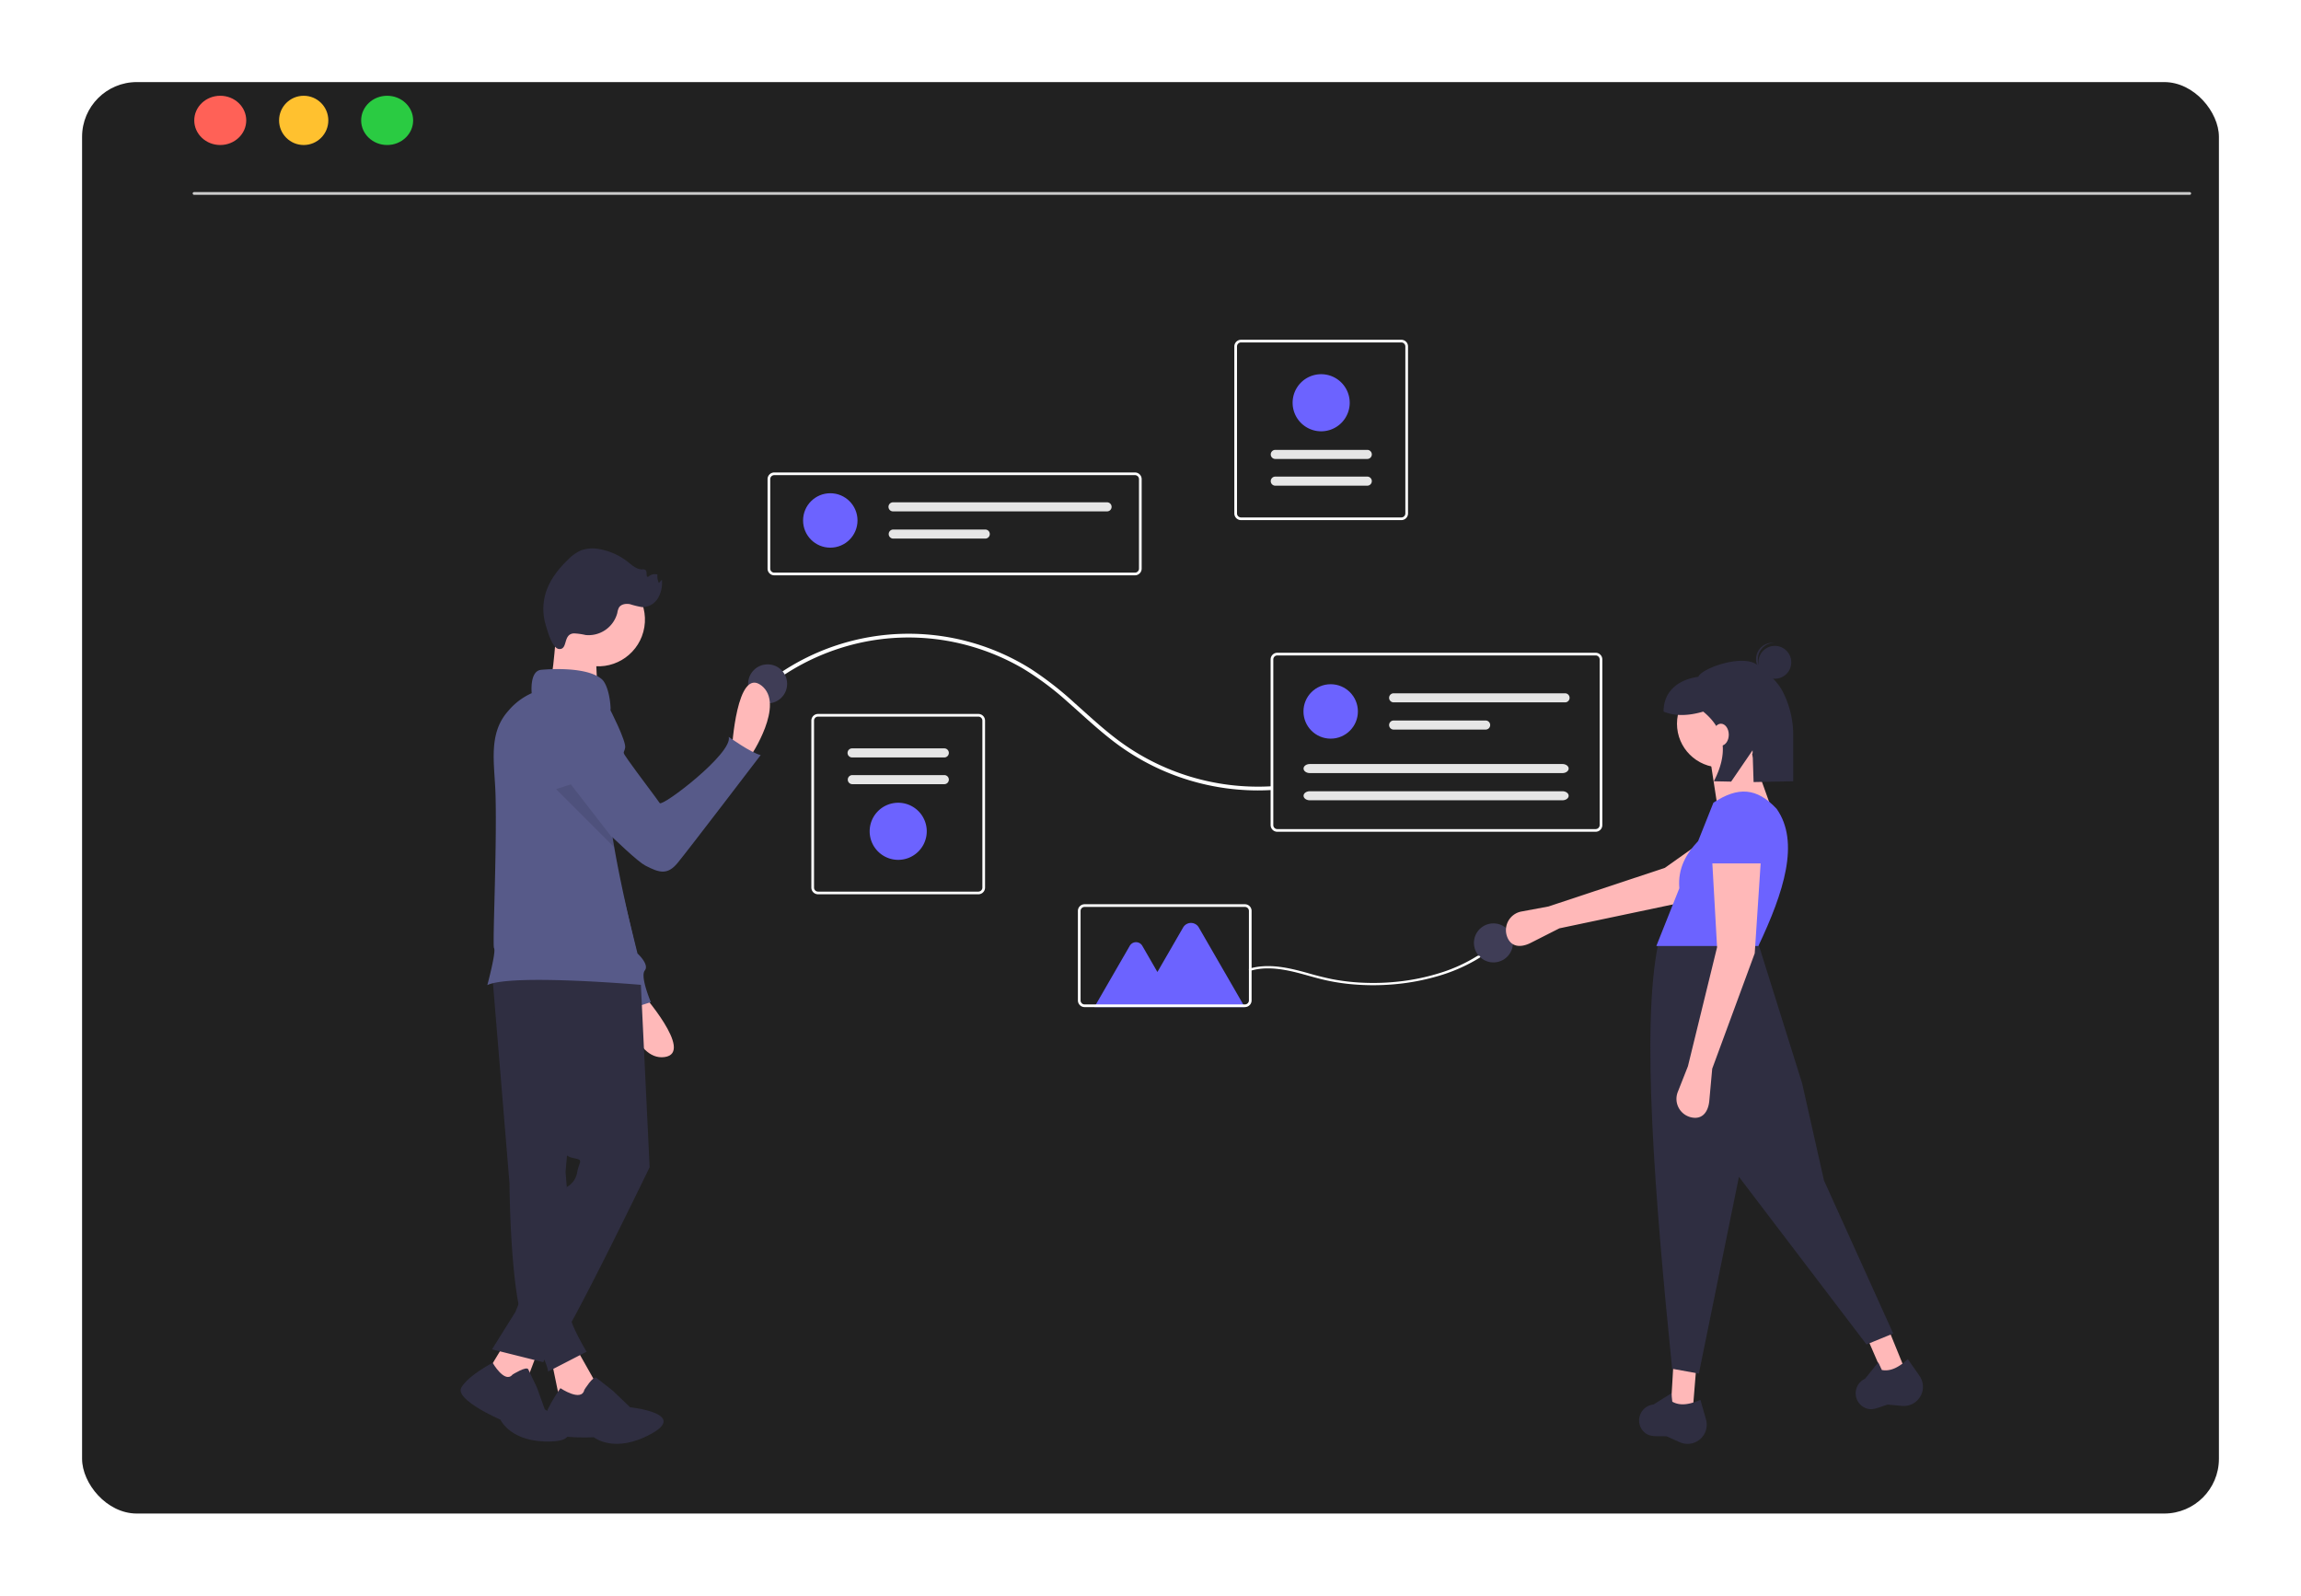 <svg xmlns="http://www.w3.org/2000/svg" xmlns:xlink="http://www.w3.org/1999/xlink" width="841" height="583.178" viewBox="0 0 841 583.178">
  <defs>
    <style>
      .cls-1 {
        fill: #212121;
      }

      .cls-2 {
        fill: #ff6157;
      }

      .cls-3 {
        fill: #ffc12f;
      }

      .cls-4 {
        fill: #2acb42;
      }

      .cls-14, .cls-5 {
        fill: none;
      }

      .cls-5 {
        stroke: #ccc;
        stroke-linecap: round;
      }

      .cls-6 {
        fill: #fff;
      }

      .cls-7 {
        fill: #6c63ff;
      }

      .cls-8 {
        fill: #e6e6e6;
      }

      .cls-9 {
        fill: #3f3d56;
      }

      .cls-10 {
        fill: #ffb8b8;
      }

      .cls-11 {
        fill: #2f2e41;
      }

      .cls-12 {
        fill: #ffb9b9;
      }

      .cls-13 {
        fill: #575a89;
      }

      .cls-14 {
        stroke: #3f3d56;
        stroke-miterlimit: 10;
      }

      .cls-15 {
        opacity: 0.1;
      }

      .cls-16 {
        filter: url(#Rectangle_5);
      }
    </style>
    <filter id="Rectangle_5" x="0" y="0" width="841" height="583.178" filterUnits="userSpaceOnUse">
      <feOffset dx="-15" dy="15" input="SourceAlpha"/>
      <feGaussianBlur stdDeviation="10" result="blur"/>
      <feFlood flood-color="#eee" flood-opacity="0.161"/>
      <feComposite operator="in" in2="blur"/>
      <feComposite in="SourceGraphic"/>
    </filter>
  </defs>
  <g id="Group_17" data-name="Group 17" transform="translate(-1052 -1358.5)">
    <g id="Group_12" data-name="Group 12" transform="translate(-927 557)">
      <g class="cls-16" transform="matrix(1, 0, 0, 1, 1979, 801.5)">
        <rect id="Rectangle_5-2" data-name="Rectangle 5" class="cls-1" width="781" height="523.178" rx="20" transform="translate(45 15)"/>
      </g>
      <g id="Group_5" data-name="Group 5" transform="translate(2050 836.5)">
        <ellipse id="Ellipse_5" data-name="Ellipse 5" class="cls-2" cx="9.5" cy="9" rx="9.5" ry="9"/>
        <circle id="Ellipse_5-2" data-name="Ellipse 5" class="cls-3" cx="9" cy="9" r="9" transform="translate(31)"/>
        <ellipse id="Ellipse_5-3" data-name="Ellipse 5" class="cls-4" cx="9.5" cy="9" rx="9.5" ry="9" transform="translate(61)"/>
      </g>
      <line id="Line_1" data-name="Line 1" class="cls-5" x2="729.418" transform="translate(2049.918 872.203)"/>
    </g>
    <g id="Group_13" data-name="Group 13" transform="translate(0 -44)">
      <path id="Path_44" data-name="Path 44" class="cls-6" d="M454.1,210.621H322.253a2.444,2.444,0,0,1-2.442-2.442V175.473a2.444,2.444,0,0,1,2.442-2.442H454.1a2.444,2.444,0,0,1,2.442,2.442v32.706a2.444,2.444,0,0,1-2.442,2.442ZM322.253,174.009a1.467,1.467,0,0,0-1.465,1.465v32.706a1.467,1.467,0,0,0,1.465,1.465H454.1a1.467,1.467,0,0,0,1.465-1.465V175.473a1.467,1.467,0,0,0-1.465-1.465Z" transform="translate(1012.727 1402.148)"/>
      <circle id="Ellipse_10" data-name="Ellipse 10" class="cls-7" cx="9.946" cy="9.946" r="9.946" transform="translate(1345.521 1582.773)"/>
      <path id="Path_45" data-name="Path 45" class="cls-8" d="M401.415,192.745a1.658,1.658,0,1,0,0,3.315h78.146a1.658,1.658,0,1,0,0-3.315Z" transform="translate(977.022 1393.343)"/>
      <path id="Path_46" data-name="Path 46" class="cls-8" d="M401.415,210.718a1.658,1.658,0,0,0,0,3.315h33.626a1.658,1.658,0,1,0,0-3.315Z" transform="translate(977.022 1385.316)"/>
      <path id="Path_47" data-name="Path 47" class="cls-6" d="M409.78,398.432h-58.6a2.444,2.444,0,0,1-2.442-2.442V334.962a2.444,2.444,0,0,1,2.442-2.442h58.6a2.444,2.444,0,0,1,2.442,2.442V395.99A2.445,2.445,0,0,1,409.78,398.432Zm-58.6-64.935a1.467,1.467,0,0,0-1.465,1.465V395.99a1.466,1.466,0,0,0,1.465,1.465h58.6a1.467,1.467,0,0,0,1.465-1.465V334.962a1.467,1.467,0,0,0-1.465-1.465Z" transform="translate(999.807 1330.917)"/>
      <path id="Path_48" data-name="Path 48" class="cls-8" d="M374.377,355.263a1.658,1.658,0,1,0,0,3.315H408a1.658,1.658,0,1,0,0-3.315Z" transform="translate(989.097 1320.759)"/>
      <path id="Path_49" data-name="Path 49" class="cls-8" d="M374.377,372.911a1.658,1.658,0,0,0,0,3.315H408a1.658,1.658,0,1,0,0-3.315Z" transform="translate(989.097 1312.877)"/>
      <path id="Path_50" data-name="Path 50" class="cls-7" d="M397.677,412.043a10.434,10.434,0,1,1,10.434-10.434A10.434,10.434,0,0,1,397.677,412.043Z" transform="translate(982.611 1304.72)"/>
      <path id="Path_51" data-name="Path 51" class="cls-6" d="M630.542,85.393h58.6a2.444,2.444,0,0,1,2.442,2.442v61.028a2.444,2.444,0,0,1-2.442,2.442h-58.6a2.444,2.444,0,0,1-2.442-2.442V87.835a2.445,2.445,0,0,1,2.442-2.442Zm58.6,64.935a1.467,1.467,0,0,0,1.465-1.465V87.835a1.467,1.467,0,0,0-1.465-1.465h-58.6a1.467,1.467,0,0,0-1.465,1.465v61.028a1.466,1.466,0,0,0,1.465,1.465Z" transform="translate(875.039 1441.289)"/>
      <path id="Path_52" data-name="Path 52" class="cls-8" d="M687.365,179.082a1.658,1.658,0,1,0,0-3.315H653.739a1.658,1.658,0,0,0,0,3.315Z" transform="translate(864.328 1400.926)"/>
      <path id="Path_53" data-name="Path 53" class="cls-8" d="M687.365,161.433a1.658,1.658,0,1,0,0-3.315H653.739a1.658,1.658,0,0,0,0,3.315Z" transform="translate(864.328 1408.808)"/>
      <path id="Path_54" data-name="Path 54" class="cls-7" d="M677.038,108.135A10.434,10.434,0,1,1,666.6,118.569,10.434,10.434,0,0,1,677.038,108.135Z" transform="translate(857.843 1431.132)"/>
      <path id="Path_55" data-name="Path 55" class="cls-6" d="M320.2,298.366a83.535,83.535,0,0,1,35.364-15.987,82.326,82.326,0,0,1,39.029,2.005,83.26,83.26,0,0,1,18.213,7.892A105.984,105.984,0,0,1,429,304.35c5.146,4.51,10.123,9.221,15.5,13.467a86.809,86.809,0,0,0,54.012,19q2.433,0,4.863-.134c.878-.048.884-1.421,0-1.372a85.41,85.41,0,0,1-55.834-16.872c-5.568-4.164-10.652-8.924-15.842-13.537a122.532,122.532,0,0,0-15.908-12.416A84.035,84.035,0,0,0,323.01,294.6c-1.288.9-2.547,1.832-3.785,2.8-.7.542.281,1.507.97.97Z" transform="translate(1013.096 1354.573)"/>
      <circle id="Ellipse_11" data-name="Ellipse 11" class="cls-9" cx="7.131" cy="7.131" r="7.131" transform="translate(1325.433 1645.311)"/>
      <circle id="Ellipse_12" data-name="Ellipse 12" class="cls-9" cx="7.131" cy="7.131" r="7.131" transform="translate(1590.71 1739.987)"/>
      <path id="Path_56" data-name="Path 56" class="cls-6" d="M770.863,357.533H654.511a2.444,2.444,0,0,1-2.442-2.442v-60.54a2.444,2.444,0,0,1,2.442-2.441H770.863a2.444,2.444,0,0,1,2.442,2.442v60.54a2.444,2.444,0,0,1-2.442,2.441ZM654.511,293.087a1.467,1.467,0,0,0-1.465,1.465v60.54a1.467,1.467,0,0,0,1.465,1.465H770.863a1.467,1.467,0,0,0,1.465-1.465v-60.54a1.467,1.467,0,0,0-1.465-1.465Z" transform="translate(864.334 1348.965)"/>
      <circle id="Ellipse_13" data-name="Ellipse 13" class="cls-7" cx="9.946" cy="9.946" r="9.946" transform="translate(1528.409 1652.575)"/>
      <path id="Path_57" data-name="Path 57" class="cls-8" d="M731.908,318.883a1.658,1.658,0,0,0,0,3.315h62.651a1.658,1.658,0,1,0,0-3.315Z" transform="translate(829.417 1337.007)"/>
      <path id="Path_58" data-name="Path 58" class="cls-8" d="M731.908,336.856a1.658,1.658,0,0,0,0,3.315h33.626a1.658,1.658,0,1,0,0-3.315Z" transform="translate(829.417 1328.98)"/>
      <path id="Path_59" data-name="Path 59" class="cls-8" d="M676.106,365.589c-1.261,0-2.287.744-2.287,1.658s1.026,1.658,2.287,1.658h92.322c1.261,0,2.287-.744,2.287-1.658s-1.026-1.658-2.287-1.658Z" transform="translate(854.62 1316.148)"/>
      <path id="Path_60" data-name="Path 60" class="cls-8" d="M676.106,383.562c-1.261,0-2.287.744-2.287,1.658s1.026,1.658,2.287,1.658h92.322c1.261,0,2.287-.744,2.287-1.658s-1.026-1.658-2.287-1.658Z" transform="translate(854.62 1308.12)"/>
      <path id="Path_61" data-name="Path 61" class="cls-6" d="M638.668,485.092c6.171-1.736,13.062-.222,18.878,1.377,3,.824,5.96,1.7,9.06,2.354a75.922,75.922,0,0,0,7.988,1.227,86.789,86.789,0,0,0,16.409.065,82.2,82.2,0,0,0,15.836-2.986,61.869,61.869,0,0,0,13.705-5.81q.779-.456,1.528-.933c.594-.377-.318-.969-.912-.591a58.025,58.025,0,0,1-13.37,6.12,79.21,79.21,0,0,1-15.534,3.236,84.305,84.305,0,0,1-16.369.183,76.3,76.3,0,0,1-8.014-1.13q-4.516-.952-8.846-2.227c-5.871-1.635-12.394-3.236-18.846-2.108a21.89,21.89,0,0,0-2.164.5c-.76.214-.1.934.651.722Z" transform="translate(870.761 1272.11)"/>
      <path id="Path_62" data-name="Path 62" class="cls-7" d="M590.632,501.317H535.661L548.6,478.91a2.642,2.642,0,0,1,4.576,0l5.526,9.572,9.4-16.275a3.307,3.307,0,0,1,5.729,0Z" transform="translate(916.324 1269.269)"/>
      <path id="Path_63" data-name="Path 63" class="cls-6" d="M585.827,495.8h-58.6a2.444,2.444,0,0,1-2.442-2.442V460.65a2.444,2.444,0,0,1,2.442-2.442h58.6a2.444,2.444,0,0,1,2.442,2.442v32.706a2.444,2.444,0,0,1-2.442,2.442Zm-58.6-36.612a1.467,1.467,0,0,0-1.465,1.465v32.706a1.467,1.467,0,0,0,1.465,1.465h58.6a1.467,1.467,0,0,0,1.465-1.465V460.65a1.467,1.467,0,0,0-1.465-1.465Z" transform="translate(921.181 1274.782)"/>
      <path id="Path_64" data-name="Path 64" class="cls-10" d="M827.019,441.546l-10.445,5.3c-3.728,1.893-7.326,1.57-8.7-2.378h0a6.907,6.907,0,0,1,5.254-9.066l9.927-1.853,42.516-14.106,25.754-18.262,9.441,15.041L871,432.284Z" transform="translate(794.923 1300.25)"/>
      <path id="Path_65" data-name="Path 65" class="cls-10" d="M807.358,693.614l-7.992-1.332.888-15.1h8.436Z" transform="translate(863.342 1224.236)"/>
      <path id="Path_66" data-name="Path 66" class="cls-10" d="M942.875,667.91l-7.734,2.413-6.01-13.875,7.53-3.8Z" transform="translate(805.386 1235.197)"/>
      <path id="Path_67" data-name="Path 67" class="cls-11" d="M991.63,625.626l-9.767,4-46.615-61.268L920.6,640.276l-9.767-1.776c-6.265-62.007-11.375-125.254-5.105-155.168l36.183-1.554,16.427,52.388,7.992,35.518Z" transform="translate(752.323 1264.255)"/>
      <path id="Path_68" data-name="Path 68" class="cls-11" d="M914.622,799.523h0a7.013,7.013,0,0,1-4.347-.462l-4.747-2.136c-3.981-.2-6.691.588-8.907-2.3a5.808,5.808,0,0,1-.678-5.856h0a5.848,5.848,0,0,1,4.776-3.475l6.521-4.109.342,3.08c2.98,1.688,6.518.959,10.267-.684l2.047,7.163a7.012,7.012,0,0,1-5.273,8.783Z" transform="translate(755.637 1130.536)"/>
      <path id="Path_69" data-name="Path 69" class="cls-11" d="M1059.674,774.756h0a7.013,7.013,0,0,1-4.261.975l-5.184-.479c-3.831,1.1-6.137,2.729-9.173.714a5.808,5.808,0,0,1-2.543-5.318h0a5.849,5.849,0,0,1,3.389-4.838l4.833-6,1.324,2.8c3.367.629,6.476-1.21,9.489-3.982l4.262,6.11a7.012,7.012,0,0,1-2.135,10.02Z" transform="translate(691.75 1140.609)"/>
      <circle id="Ellipse_14" data-name="Ellipse 14" class="cls-10" cx="15.983" cy="15.983" r="15.983" transform="translate(1664.928 1651.024)"/>
      <path id="Path_70" data-name="Path 70" class="cls-10" d="M848.57,294.487l-20.867-4.44-2.663-17.315,14.651-3.108Z" transform="translate(851.875 1406.262)"/>
      <path id="Path_71" data-name="Path 71" class="cls-7" d="M944.12,440.231H906.826l8.406-21.1c-.611-7.262,2.467-12.6,6.872-17.253l5.589-14.031c9.03-5.943,15.837-5.5,23.086,2.22C959.372,402.231,953.425,420.525,944.12,440.231Z" transform="translate(750.554 1308.023)"/>
      <path id="Path_72" data-name="Path 72" class="cls-10" d="M933.184,505.55l-1.061,11.667c-.379,4.164-2.565,7.039-6.641,6.108h0a6.907,6.907,0,0,1-4.885-9.269l3.708-9.393,10.655-43.509-1.776-31.522h17.759l-2.22,33.742Z" transform="translate(744.62 1287.545)"/>
      <path id="Path_73" data-name="Path 73" class="cls-7" d="M961.747,413.328H941.325l1.432-13.323a9.242,9.242,0,0,1,8.773-8.853h0a9.242,9.242,0,0,1,9.7,8.868Z" transform="translate(735.146 1304.736)"/>
      <circle id="Ellipse_15" data-name="Ellipse 15" class="cls-11" cx="6.008" cy="6.008" r="6.008" transform="translate(1694.684 1638.558)"/>
      <path id="Path_74" data-name="Path 74" class="cls-11" d="M973.292,291.184a6,6,0,0,1,6-5.615c-.124-.016-.247-.035-.374-.043a6.008,6.008,0,0,0-.771,11.99c.126.008.251,0,.376.005A6,6,0,0,1,973.292,291.184Z" transform="translate(721.21 1351.911)"/>
      <path id="Path_75" data-name="Path 75" class="cls-11" d="M946.044,299.069c-5.358-4.445-20.725,1.2-21.717,4.192-7.245.987-12.731,5.215-12.731,12.731h0c4.307,1.765,9.206,1.547,14.5,0,8.442,6.88,9.021,15.528,3.887,25.461l6.316.126,7.829-11.443.374,11.607,14.478-.29V324.821a34.776,34.776,0,0,0-3.713-15.932C953.014,304.506,949.513,301.946,946.044,299.069Z" transform="translate(748.424 1346.591)"/>
      <ellipse id="Ellipse_16" data-name="Ellipse 16" class="cls-10" cx="2.873" cy="4.022" rx="2.873" ry="4.022" transform="translate(1678.113 1667.004)"/>
      <path id="Path_76" data-name="Path 76" class="cls-12" d="M296.282,335.976s1.729-29.932,10.707-23.131-3.921,25.907-3.921,25.907Z" transform="translate(1023.236 1340.153)"/>
      <path id="Path_77" data-name="Path 77" class="cls-12" d="M230.466,515.9s19.943,22.388,8.785,23.927S223.7,518.736,223.7,518.736Z" transform="translate(1055.65 1249.016)"/>
      <path id="Path_78" data-name="Path 78" class="cls-13" d="M176.7,324.3h0a13.134,13.134,0,0,1,9.664,10.874l6.343,45.151L201.6,416.34s4.446,4,2.668,6.225,2.223,11.561,2.223,11.561l-11.116,3.557s-1.334-9.338-3.557-9.782c-1.954-.391-23.826-58.818-29.1-72.973-.727-1.952-1.138-3.062-1.138-3.062S162.467,322.076,176.7,324.3Z" transform="translate(1083.397 1334.641)"/>
      <path id="Path_79" data-name="Path 79" class="cls-12" d="M185.7,749.885l6.828,12.1c5.287,11.289.589,13.339-12.375,7.744L177.2,755.441Z" transform="translate(1076.42 1144.513)"/>
      <path id="Path_80" data-name="Path 80" class="cls-11" d="M186.563,775.318s3.241-5.277,4.414-4.394,6.008,4.711,6.008,4.711l6.3,6.032s21.279,2.25,7.758,9.705-20.994,1.274-20.994,1.274-18.938.985-18.633-4.3,6.413-13.643,6.413-13.643S185.525,779.867,186.563,775.318Z" transform="translate(1079.006 1135.161)"/>
      <path id="Path_81" data-name="Path 81" class="cls-11" d="M137.815,494.638l6.4,77.453s.213,46.3,7.041,55.263S158.3,640.8,158.3,640.8l14.082-7.255s-7.255-12.088-5.761-13.939a10.314,10.314,0,0,0,1.92-3.984L164.7,567.824l7.255-83.214Z" transform="translate(1094.01 1262.99)"/>
      <path id="Path_82" data-name="Path 82" class="cls-14" d="M155.551,766.85" transform="translate(1086.089 1136.936)"/>
      <path id="Path_83" data-name="Path 83" class="cls-12" d="M36.587,663.114,30.613,678.9l-13.549-5.664,7.148-11.832Z" transform="translate(1212.734 1231.284)"/>
      <path id="Path_84" data-name="Path 84" class="cls-11" d="M136.087,765.342s5.082-3.176,5.717-1.906,3.176,6.67,3.176,6.67l2.858,7.94s17.468,11.116,2.541,11.751-18.738-7.94-18.738-7.94-16.833-7.3-14.292-11.751,11.433-9.058,11.433-9.058S133.228,768.835,136.087,765.342Z" transform="translate(1103.268 1139.528)"/>
      <path id="Path_85" data-name="Path 85" class="cls-11" d="M192.011,501.4l3.414,71.265S164.273,637.1,160.859,638.8a8.571,8.571,0,0,0-4.267,5.121l-18.776-4.694,8.535-13.656,18.776-45.661a7.528,7.528,0,0,0,3.841-5.548c.853-4.267,2.56-4.267-1.707-5.121a5.3,5.3,0,0,1-4.267-5.121L148.91,499.262Z" transform="translate(1094.01 1256.447)"/>
      <circle id="Ellipse_17" data-name="Ellipse 17" class="cls-12" cx="17.069" cy="17.069" r="17.069" transform="translate(1251.075 1643.082) rotate(-80.783)"/>
      <path id="Path_86" data-name="Path 86" class="cls-12" d="M178.117,272.159s-1.28,21.764-2.987,23.9,17.923,1.707,17.923,1.707-1.28-18.35,0-20.057S178.117,272.159,178.117,272.159Z" transform="translate(1077.392 1357.875)"/>
      <path id="Path_87" data-name="Path 87" class="cls-13" d="M191.912,418.389s-48.221-4.267-57.181,0c0,0,3.3-12.235,2.446-13.514-.62-.935,1.09-35.787.553-55.891-.3-11.344-2.922-22.423,4.687-30.845a23.686,23.686,0,0,1,8.528-6.436s-.852-8.107,3.414-8.533c0,0,16.22-1.71,22.191,3.414,1.909,1.627,3.11,6.585,3.237,10.857-2.955,14.532-1.909,30.657.8,47.386.166,1.063.349,2.131.531,3.2C184,384.616,188.348,401.721,191.912,418.389Z" transform="translate(1095.388 1344.148)"/>
      <path id="Path_88" data-name="Path 88" class="cls-11" d="M182.875,254.263a22.73,22.73,0,0,1,4.287.592,10.85,10.85,0,0,0,11.6-8.089,6.207,6.207,0,0,1,.593-1.933c.789-1.289,2.587-1.534,4.069-1.238a31.417,31.417,0,0,0,4.4,1.069,6.731,6.731,0,0,0,5.809-3.288,11.149,11.149,0,0,0,1.426-6.734l-1.117,1.172a5.674,5.674,0,0,1-.506-3.084,3.578,3.578,0,0,0-3.39.867c-.985.1-.242-1.827-.973-2.495a1.693,1.693,0,0,0-1.191-.223c-2.1.02-3.791-1.583-5.442-2.873a23.126,23.126,0,0,0-9.767-4.455,12.85,12.85,0,0,0-7.127.345,15.223,15.223,0,0,0-4.813,3.414c-3.513,3.378-6.624,7.348-8.086,12a20.2,20.2,0,0,0-.1,11.711c.589,1.988,2.364,8.8,4.962,8.954C180.771,260.174,178.811,254.506,182.875,254.263Z" transform="translate(1078.866 1379.734)"/>
      <path id="Path_89" data-name="Path 89" class="cls-13" d="M195,328.181l6.115.655s6,11.647,5.567,14.076-1.385.954,1.317,4.841,10.369,13.933,11.318,15.408,26.833-18.273,25.223-24.19c0,0,8.175,5.865,11.677,6.645,0,0-26.675,34.983-30.392,39.461s-6.709,3.558-11.817.9-30.952-29.132-30.952-29.132Z" transform="translate(1073.803 1332.855)"/>
      <path id="Path_90" data-name="Path 90" class="cls-15" d="M201.406,402.021l-21.255-21.255,5.379-1.754,15.345,19.811C201.041,399.884,201.224,400.953,201.406,402.021Z" transform="translate(1075.102 1310.153)"/>
    </g>
  </g>
</svg>
